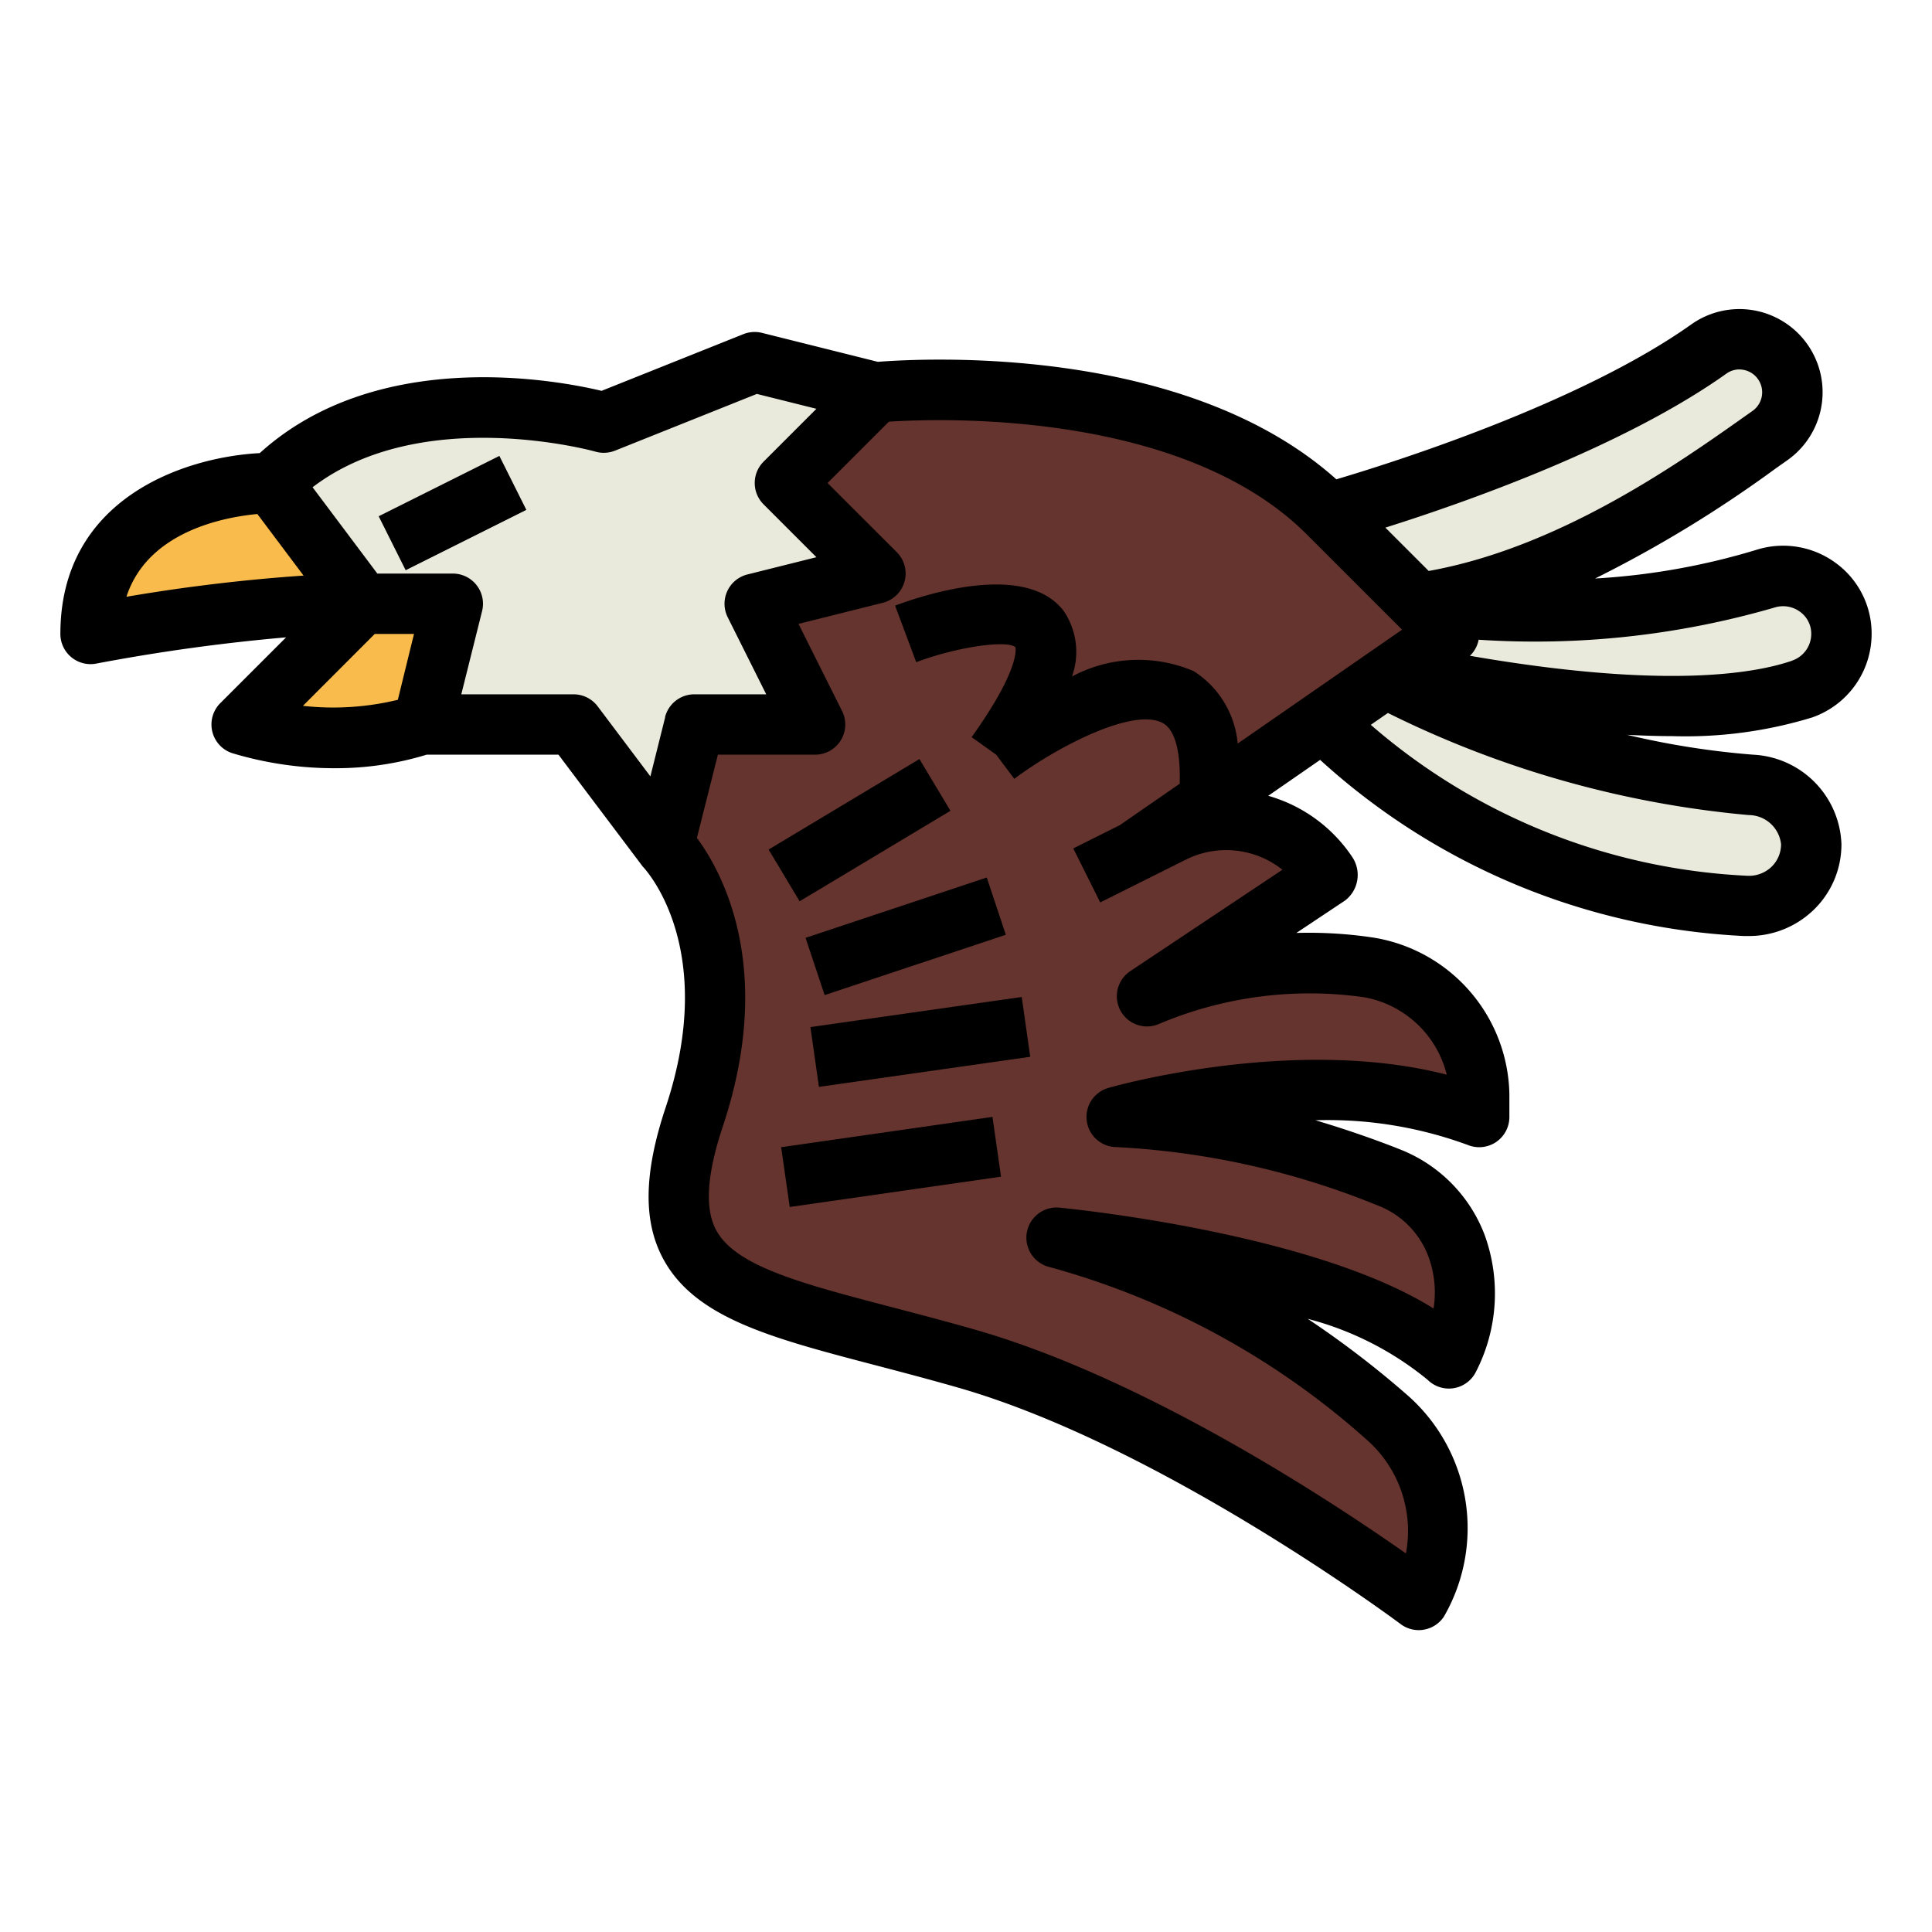 <svg height="512" viewBox="0 0 64 64" width="512" xmlns="http://www.w3.org/2000/svg"><g id="Filled_outline" data-name="Filled outline"><path d="m35 41s10 1 13 4a4.227 4.227 0 0 0 -2-6 26.661 26.661 0 0 0 -9-2s7-2 12 0v-.767a4.383 4.383 0 0 0 -3.635-4.182 13.746 13.746 0 0 0 -7.365.949l6-4-.041-.062a4 4 0 0 0 -5.116-1.36l-1.243.622 10.4-7.2-4-4c-5-5-15-4-15-4l-3 3 3 3-4 1 2 4h-4l-1 4s3 3 1 9 2 6 9 8 15 8 15 8a4.835 4.835 0 0 0 -1-6 26.9 26.9 0 0 0 -11-6z" fill="#66342e"/><path d="m9 16 3 4h3l-1 4h5l3 4 1-4h4l-2-4 4-1-3-3 3-3-4-1-5 2s-7-2-11 2z" fill="#eaeadc"/><path d="m9 16s-6 0-6 5a55.273 55.273 0 0 1 9-1z" fill="#f9bb4b"/><path d="m12 20-4 4a10.56 10.56 0 0 0 6 0l1-4z" fill="#f9bb4b"/><g fill="#eaeadc"><path d="m59.078 12.021a1.747 1.747 0 0 0 -2.469-.458c-4.541 3.227-12.609 5.437-12.609 5.437l3 3c4.991-.713 9.474-4.056 11.636-5.574a1.75 1.75 0 0 0 .442-2.405z"/><path d="m47 20 1 1-1.819 1.259c7.808 1.624 11.728 1.185 13.515.568a1.929 1.929 0 0 0 1.304-1.827 1.93 1.93 0 0 0 -2.529-1.828 28.963 28.963 0 0 1 -11.471.828z"/><path d="m45.888 22.462-2.058 1.425a21.292 21.292 0 0 0 14 6.122 2.051 2.051 0 0 0 2.17-2.045 2.065 2.065 0 0 0 -2-1.964 33.854 33.854 0 0 1 -12.112-3.538z"/></g><path d="m12.764 16h4.472v2h-4.472z" transform="matrix(.894 -.447 .447 .894 -6.019 8.503)"/><path d="m60.811 18.649a2.939 2.939 0 0 0 -2.641-.431 22.868 22.868 0 0 1 -5.331.946 40.969 40.969 0 0 0 5.972-3.638l.4-.282a2.754 2.754 0 1 0 -3.181-4.5c-3.7 2.627-9.935 4.593-11.762 5.134-5.046-4.516-13.792-4-15.189-3.892l-3.836-.959a1.011 1.011 0 0 0 -.615.041l-4.7 1.879c-1.5-.358-7.428-1.469-11.324 2.063-2.486.13-6.604 1.49-6.604 5.99a1 1 0 0 0 1.2.98 62.9 62.9 0 0 1 6.277-.867l-2.18 2.18a1 1 0 0 0 .391 1.655 11.724 11.724 0 0 0 3.425.5 10.258 10.258 0 0 0 3.019-.448h4.368l2.793 3.707c.025.025 2.542 2.625.758 7.977-.727 2.182-.752 3.779-.078 5.024 1.06 1.956 3.572 2.613 7.05 3.523.838.22 1.742.457 2.7.731 6.737 1.925 14.6 7.779 14.675 7.838a1 1 0 0 0 .6.2.965.965 0 0 0 .169-.015 1 1 0 0 0 .663-.43 5.861 5.861 0 0 0 -1.172-7.307 31.745 31.745 0 0 0 -3.338-2.56 10.388 10.388 0 0 1 3.971 2.019 1 1 0 0 0 1.6-.262 5.673 5.673 0 0 0 .289-4.538 4.919 4.919 0 0 0 -2.816-2.837c-.5-.2-1.507-.579-2.788-.96a13.416 13.416 0 0 1 5.047.819 1 1 0 0 0 1.377-.929v-.767a5.358 5.358 0 0 0 -4.484-5.171 14.346 14.346 0 0 0 -2.572-.157l1.611-1.073a1.066 1.066 0 0 0 .236-1.448 4.981 4.981 0 0 0 -2.779-2.022l1.719-1.19a22.426 22.426 0 0 0 14.042 5.835h.166a3.083 3.083 0 0 0 2.111-.838 3.013 3.013 0 0 0 .95-2.21 3.078 3.078 0 0 0 -2.924-2.959 27.246 27.246 0 0 1 -4.175-.658c.525.027 1.026.043 1.485.043a14.364 14.364 0 0 0 4.636-.616 2.934 2.934 0 0 0 1.978-2.769 2.89 2.89 0 0 0 -1.189-2.351zm-3.623-6.271a.728.728 0 0 1 .568-.126.756.756 0 0 1 .306 1.355l-.405.286c-2.137 1.51-6.052 4.255-10.329 5.021l-1.436-1.436c2.635-.83 7.871-2.666 11.296-5.1zm-53 7.392c.706-2.178 3.261-2.643 4.338-2.742l1.53 2.039a58.463 58.463 0 0 0 -5.873.703zm8.991 3.412a9.081 9.081 0 0 1 -3.144.2l2.379-2.382h1.3zm8.856.576-.49 1.961-1.745-2.319a1 1 0 0 0 -.8-.4h-3.719l.689-2.758a1 1 0 0 0 -.97-1.242h-2.5l-2.145-2.859c3.613-2.762 9.311-1.2 9.372-1.179a1.012 1.012 0 0 0 .645-.033l4.7-1.88 1.973.493-1.751 1.751a1 1 0 0 0 0 1.414l1.751 1.751-2.287.572a1 1 0 0 0 -.652 1.417l1.276 2.553h-2.382a1 1 0 0 0 -.97.758zm18.965.873a3.178 3.178 0 0 0 -1.459-2.4 4.67 4.67 0 0 0 -4.031.179 2.409 2.409 0 0 0 -.277-2.176c-1.252-1.631-4.589-.544-5.582-.172l.7 1.874c1.344-.505 2.98-.74 3.284-.5 0 0 .216.653-1.449 2.983l.814.581.6.8c1.428-1.07 3.982-2.393 4.935-1.838.391.227.577.941.544 2l-1.989 1.375-1.537.768.894 1.79 2.842-1.421a2.988 2.988 0 0 1 3.192.337l-5.036 3.357a1 1 0 0 0 .927 1.761 12.8 12.8 0 0 1 6.841-.89 3.453 3.453 0 0 1 2.713 2.561c-5.021-1.292-10.929.359-11.2.436a1 1 0 0 0 .274 1.964 26.455 26.455 0 0 1 8.631 1.93 2.893 2.893 0 0 1 1.685 1.69 3.429 3.429 0 0 1 .173 1.726c-3.865-2.423-11.444-3.246-12.389-3.341a1 1 0 0 0 -.343 1.965 26.088 26.088 0 0 1 10.583 5.782 4.021 4.021 0 0 1 1.233 3.708c-2.409-1.693-8.611-5.8-14.3-7.422-.976-.278-1.894-.518-2.746-.741-2.99-.783-5.151-1.349-5.8-2.542-.387-.715-.316-1.839.217-3.439 1.742-5.228-.021-8.426-.858-9.559l.695-2.757h3.219a1 1 0 0 0 .895-1.447l-1.443-2.885 2.791-.7a1 1 0 0 0 .464-1.677l-2.293-2.291 2.031-2.031c1.711-.112 9.721-.39 13.848 3.738l3.152 3.152zm16.925 2.369a1.084 1.084 0 0 1 1.075.964 1.037 1.037 0 0 1 -.325.758 1.077 1.077 0 0 1 -.793.289 20.488 20.488 0 0 1 -12.473-5l.567-.393a33.632 33.632 0 0 0 11.949 3.382zm1.445-5.115c-1.273.439-4.286.945-10.677-.161a1 1 0 0 0 .289-.532 28.453 28.453 0 0 0 9.79-1.063.945.945 0 0 1 .856.137.893.893 0 0 1 .372.734.934.934 0 0 1 -.63.882z"/><path d="m25.585 26.5h5.831v2h-5.831z" transform="matrix(.857 -.514 .514 .857 -10.087 18.582)"/><path d="m26.838 30h6.325v1.999h-6.325z" transform="matrix(.949 -.316 .316 .949 -8.264 11.078)"/><path d="m26.964 33.5h7.071v2.001h-7.071z" transform="matrix(.99 -.141 .141 .99 -4.572 4.66)"/><path d="m25.964 37.5h7.071v2.001h-7.071z" transform="matrix(.99 -.142 .142 .99 -5.153 4.564)"/></g></svg>